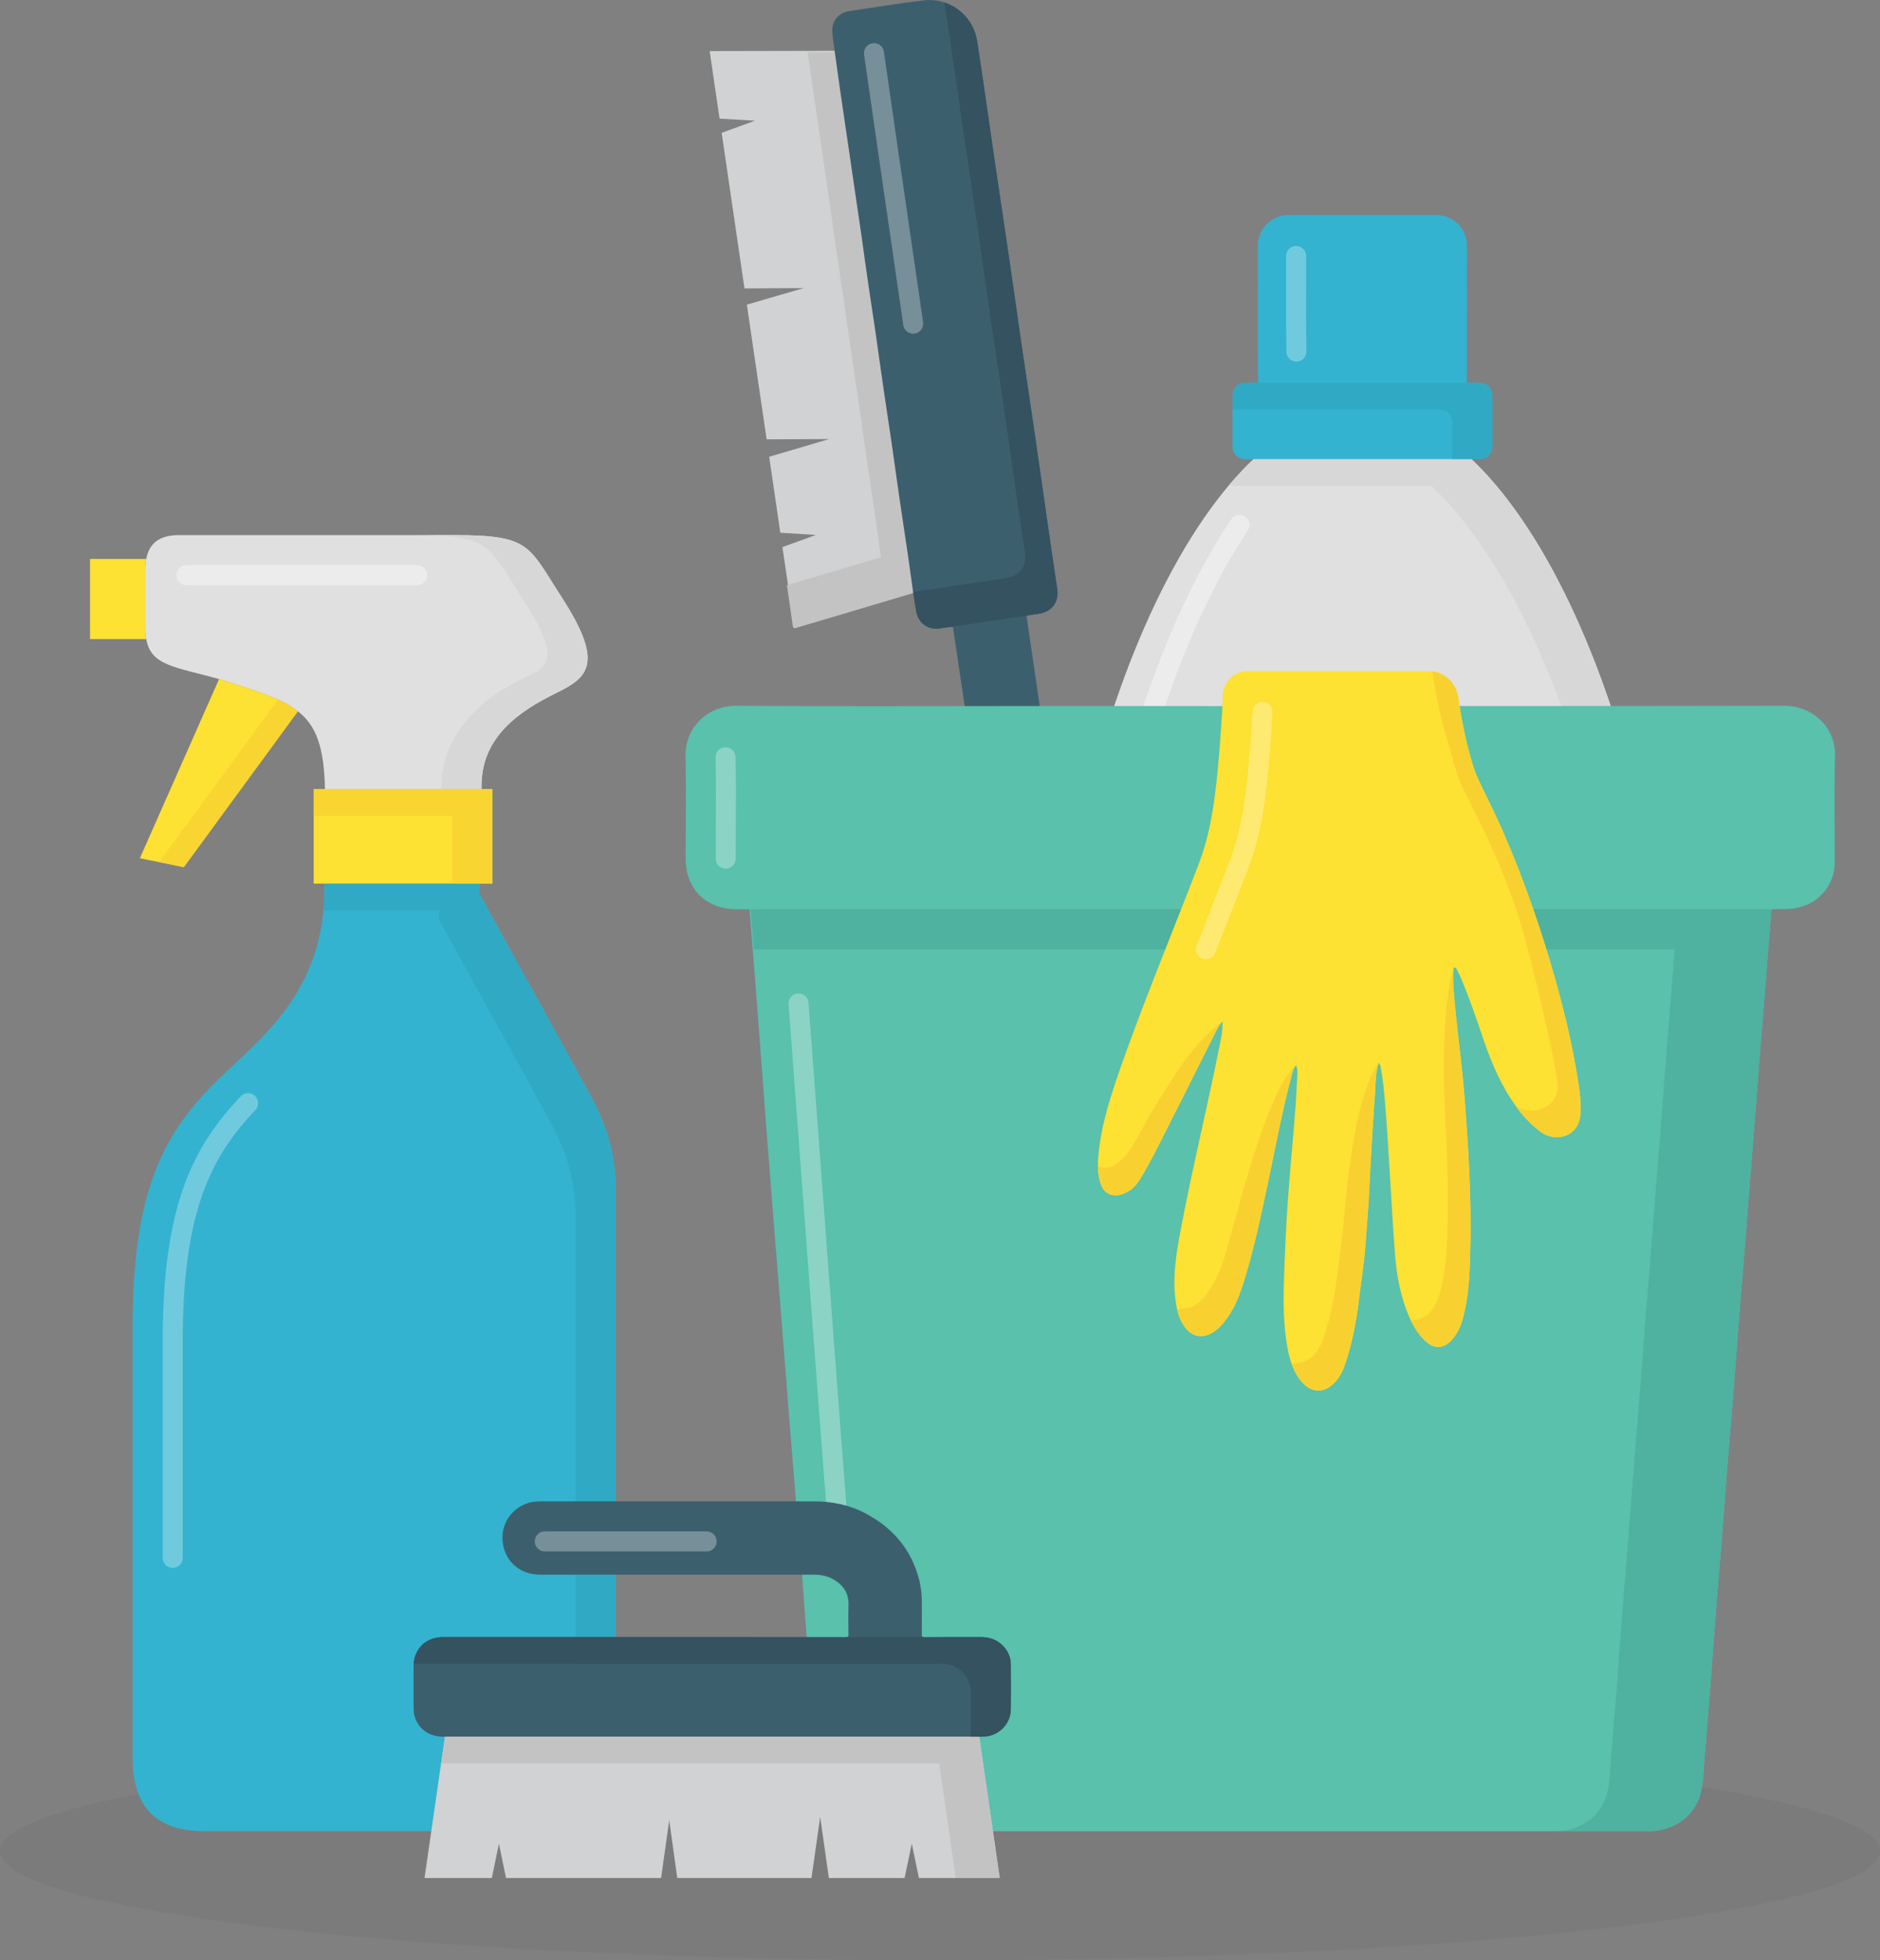 <?xml version="1.0" encoding="UTF-8"?><svg id="a" xmlns="http://www.w3.org/2000/svg" viewBox="0 0 2000 2085.02"><rect x="0" y="0" width="2000" height="2085.02" fill="#808080" stroke="none"/><defs><style>.b{fill:#4fb19f;}.c,.d{fill:#f8d131;}.c,.e{opacity:.7;}.f{opacity:.4;}.f,.g{fill:#fff;}.g{opacity:.3;}.h{fill:#e0e0e0;}.i{fill:#231f20;opacity:.05;}.j{fill:#c4c3c3;}.k{fill:#d7d7d7;}.l{fill:#d0d2d3;}.m{fill:#fde133;}.n{fill:#4dae9b;}.o{fill:#33b3d0;}.e{fill:#2fa7c0;}.p{fill:#59c1ac;}.q{fill:#3c5f6e;}.r{fill:#345260;}</style></defs><ellipse class="i" cx="1000" cy="1968.88" rx="1000" ry="116.13"/><g><path class="h" d="M1779.77,1157.47c0,147.07-15.23,297.18-51.21,420.85h-558.25c-36.02-123.67-51.25-273.78-51.25-420.85,0-344.35,152.9-723.21,330.37-723.21s330.33,378.86,330.33,723.21Z"/><path class="f" d="M1161.7,1168.13c-5.88,0-10.66-4.77-10.66-10.66,0-222.73,62.27-460.22,158.64-605.04,3.25-4.89,9.88-6.24,14.78-2.97,4.9,3.26,6.23,9.88,2.97,14.78-92.75,139.38-155.06,377.78-155.06,593.23,0,5.88-4.77,10.66-10.66,10.66Z"/><path class="k" d="M1779.73,1157.54c0,146.94-15.21,297.14-51.16,420.78h-34.82c30.41-117.81,43.34-256.5,43.34-392.35,0-266.02-91.09-552.37-214.3-669.18h-216c8.81-10.37,17.62-19.89,26.86-28.42h231.77c123.21,116.81,214.3,403.15,214.3,669.18Z"/><path class="o" d="M1338.4,407.14c-.7-48.13-.14-96.26-.28-144.39-.04-11.63,4.39-21.19,13.96-28.08,5.51-3.97,11.77-5.92,18.52-5.94,21.86-.07,43.72-.03,65.58-.03,30.53,0,61.05-.02,91.58,0,15.34,.01,28.34,10.33,31.89,25.22,.58,2.45,.88,4.94,.88,7.46,0,47.35,0,94.71-.02,142.06,0,1.22-.18,2.44-.27,3.66-.45,.53-1.08,.53-1.69,.57-.56,.04-1.12,.02-1.68,.02-71.7,0-143.39,0-215.09-.01-1.14,0-2.37,.32-3.38-.55Z"/><path class="g" d="M1379.17,384.67c-5.82,0-10.57-4.67-10.65-10.5-.44-29.94-.39-43.44-.33-60.89,.04-10.63,.09-22.74,.03-40.99-.01-5.88,4.74-10.67,10.63-10.69,5.73,.13,10.67,4.74,10.69,10.63,.05,18.32,0,30.47-.04,41.14-.06,17.33-.12,30.74,.32,60.49,.09,5.89-4.61,10.73-10.49,10.82h-.16Z"/><path class="o" d="M1587.61,421.15v53.15c0,6.82-3.69,11.8-9.52,13.5-1.42,.43-2.7,.57-4.12,.57h-249.25c-7.82,0-13.5-5.68-13.5-13.64v-53.43c0-8.53,5.54-14.07,13.93-14.07,4.41-.14,8.81-.14,13.21-.14,.71,0,1.42,.14,1.99,.14h217.71c.71,0,1.42-.14,2.13-.14,4.4,0,8.95,0,13.36,.14,6.96,0,12.22,3.98,13.64,10.23,.28,1.28,.43,2.42,.43,3.69Z"/><path class="e" d="M1587.61,421.15v53.15c0,6.82-3.69,11.8-9.52,13.5-1.42,.43-2.7,.57-4.12,.57h-28.99v-38.79c0-1.28-.14-2.42-.43-3.69-1.42-6.25-6.68-10.23-13.64-10.23-4.41-.14-8.95-.14-13.36-.14-.71,0-1.42,.14-2.13,.14h-204.21v-14.35c0-8.53,5.54-14.07,13.93-14.07,4.41-.14,8.81-.14,13.21-.14,.71,0,1.42,.14,1.99,.14h217.71c.71,0,1.42-.14,2.13-.14,4.4,0,8.95,0,13.36,.14,6.96,0,12.22,3.98,13.64,10.23,.28,1.28,.43,2.42,.43,3.69Z"/></g><g><polygon class="l" points="845.03 668.18 832.37 581.94 867.9 569 830.13 566.68 818.27 485.85 882.06 467.03 815.55 467.32 794.53 324.05 854.86 306.46 792 306.8 767.71 141.3 803.23 128.37 765.49 126.19 754.95 54.34 879.71 54.09 908.83 54.04 972.44 53.88 1053.49 606.13 992.51 624.26 845.03 668.18"/><path class="q" d="M1035.71,819.97c-.52-11.63-2.94-23.02-4.51-34.52-2.99-21.87-6.32-43.7-9.55-65.54-2.62-17.73-5.27-35.46-7.91-53.19,1-2.25,3.13-2.16,5.08-2.45,21.87-3.21,43.75-6.3,65.59-9.77,2.5-.4,5.19-1.74,7.62,.36,3.85,26.28,7.71,52.55,11.54,78.83,4.09,28.09,8.15,56.18,12.21,84.28,.09,.65,.02,1.33,.03,2h-80.1Z"/><path class="q" d="M1092.03,654.86c-11.43,1.68-22.86,3.4-34.29,5.04-13.72,1.96-27.32,4.79-41.17,5.91-.96,.08-1.88,.59-2.82,.91-4.26,.51-8.56,.8-12.78,1.57-13.45,2.46-24.45-5.39-26.39-18.88-.89-6.21-2.05-12.39-3.08-18.58-2.7-3.54-2.5-7.89-3.1-11.93-13.68-93.59-27.32-187.18-40.96-280.77-10.92-74.94-21.8-149.89-32.58-224.85-2.42-16.84-4.95-33.66-7.27-50.52-.42-3.06,.27-5.92,.24-8.87-.85-6.76-2.08-13.51-2.46-20.3-.63-11.44,6.9-20.18,18.3-21.84,26.47-3.87,52.87-8.24,79.43-11.41,24.34-2.9,51.79,13.4,56.52,43.99,6.79,43.85,12.81,87.82,19.26,131.72,4.8,32.71,9.84,65.39,14.63,98.1,4.53,30.92,8.82,61.87,13.32,92.79,4.17,28.62,8.54,57.2,12.71,85.82,4.5,30.92,8.86,61.86,13.32,92.78,3.87,26.81,7.68,53.64,11.74,80.42,2.19,14.41-5.21,24.75-19.78,26.9-4.27,.63-8.53,1.34-12.79,2.01Z"/><path class="g" d="M971.48,354.95c-5.2,0-9.76-3.82-10.53-9.12-16.55-113.63-38.88-267.09-41.73-287.82-.8-5.83,3.27-11.21,9.1-12.01,5.85-.85,11.21,3.27,12.01,9.1,2.84,20.66,25.17,174.07,41.71,287.65,.85,5.83-3.19,11.24-9.01,12.09-.52,.07-1.04,.11-1.55,.11Z"/><path class="r" d="M1073.44,274.13c4.54,30.93,8.94,61.88,13.34,92.84,4.19,28.54,8.54,57.2,12.73,85.75,4.54,30.93,8.94,61.88,13.34,92.84,3.92,26.71,7.72,53.59,11.8,80.42,2.1,14.34-5.27,24.76-19.9,26.91-4.22,.62-8.43,1.24-12.77,2.02l-34.31,5.03c-13.66,1.86-27.31,4.73-41.08,5.88-1,0-1.93,.57-2.89,.85-4.24,.48-8.5,.82-12.69,1.58-13.56,2.56-24.48-5.31-26.46-18.81-.91-6.19-1.98-12.49-3.03-18.66-.34-.38-.55-.78-.75-1.18,2.81-.41,5.78-.71,8.62-.98,.96-.28,1.89-.85,2.89-.85,13.76-1.16,27.42-4.02,41.08-5.88l34.31-5.03c4.34-.78,8.56-1.4,12.77-2.02,14.62-2.15,22-12.57,19.9-26.91-4.08-26.83-7.88-53.71-11.8-80.42-4.4-30.95-8.8-61.9-13.34-92.84-4.19-28.54-8.54-57.2-12.73-85.75-4.4-30.95-8.8-61.9-13.34-92.84-4.67-32.78-9.74-65.36-14.54-98.12-6.44-43.87-12.45-87.8-19.33-131.74-.19-1.27-.37-2.53-.68-3.64,16.9,5.56,31.67,20.06,34.99,41.69,6.88,43.94,12.9,87.87,19.33,131.74,4.81,32.76,9.88,65.34,14.54,98.12Z"/><path class="j" d="M887.87,53.9c1.82,13.38,3.8,26.87,5.64,40.39l22.84,155.64c2.38,17.17,4.77,34.49,7.29,51.64,2.54,17.29,5.2,34.43,7.73,51.72,2.87,19.54,5.44,38.99,8.3,58.53,2.87,19.54,5.88,39.07,8.74,58.61,2.85,19.4,5.44,38.99,8.3,58.53,3.16,21.51,6.46,43,9.59,64.37,1.84,12.51,3.39,25.07,5.21,37.44-41.41,12.4-82.85,24.65-124.28,36.91-2.61,.81-3.49,.66-3.95-2.44-1.96-14.36-4.05-28.56-6.13-42.76,33.3-9.92,66.75-19.85,100.05-29.77-1.82-12.37-3.37-24.93-5.21-37.44-3.14-21.37-6.43-42.86-9.59-64.37-2.87-19.54-5.46-39.13-8.3-58.53-2.87-19.54-5.88-39.07-8.74-58.61-2.87-19.54-5.44-38.99-8.3-58.53-2.54-17.29-5.2-34.43-7.73-51.72-2.52-17.15-4.91-34.47-7.29-51.64l-22.9-156.07c7.76,.01,15.35-.1,23.11-.09,2.01,0,4.47,1.07,5.62-1.83Z"/></g><g><path class="m" d="M154.46,668c0,4.31,.23,8.38,1.13,11.78h-59.82v-85.2h59.82c-.91,3.4-1.13,7.25-1.13,11.33v62.08Z"/><path class="h" d="M591.79,737.11c-39.2,19.26-79.55,46.45-79.55,98.79v3.4h-166.54c-.91-45.09-9.52-67.75-28.78-82.7-15.41-12.24-37.61-19.26-67.98-29.23-5.44-1.81-10.88-3.4-15.86-4.99-46.22-13.14-72.51-13.82-77.49-42.6-.91-3.4-1.13-7.48-1.13-11.78v-62.08c0-4.08,.23-7.93,1.13-11.33,3.17-17.45,14.95-25.38,34.67-25.38H482.35c82.25,0,79.3,10.65,115.11,65.94,45.77,70.69,28.32,85.42-5.66,101.96Z"/><path class="m" d="M316.9,756.59l-121.36,165.84-26.29-5.4-20.46-4.12,84.27-190.56c4.97,1.56,10.52,3.27,15.92,4.97,18.62,6.11,34.1,11.08,46.9,16.91,8.1,3.69,15.06,7.67,21.03,12.36Z"/><path class="f" d="M443.75,622.5H198.39c-5.88,0-10.66-4.77-10.66-10.66s4.77-10.66,10.66-10.66h245.36c5.88,0,10.66,4.77,10.66,10.66s-4.77,10.66-10.66,10.66Z"/><path class="c" d="M316.9,756.59l-121.36,165.84-26.29-5.4,126.62-172.8c8.1,3.69,15.06,7.67,21.03,12.36Z"/><path class="k" d="M591.73,737.12c-39.08,19.18-79.44,46.47-79.44,98.76v3.41h-42.63v-3.41c0-52.29,40.36-91.23,79.44-110.42,34.11-16.63,51.44-19.61,5.68-90.38-35.81-55.28-32.83-65.94-115.11-65.94h42.63c82.28,0,79.3,10.66,115.11,65.94,45.76,70.77,28.42,85.41-5.68,102.03Z"/><path class="o" d="M654.99,1265.28v605.02c0,51.43-24.92,77.49-76.13,77.49H217.25c-51.21,0-76.13-26.06-76.13-77.49v-458.19c0-153.4,36.23-212.99,100.36-272.81,47.36-43.96,103.78-93.35,103.78-195.54v-3.85h164.73l-.23,10.2,103.77,188.07c14.05,28.1,41.47,64.35,41.47,127.12Z"/><path class="g" d="M183.75,1667.8c-5.88,0-10.66-4.77-10.66-10.66v-230.83c0-143.88,31.8-206.25,83.12-260.26,4.07-4.26,10.8-4.44,15.07-.38,4.27,4.06,4.44,10.81,.38,15.07-47.7,50.2-77.26,108.78-77.26,245.58v230.83c0,5.88-4.77,10.66-10.66,10.66Z"/><rect class="m" x="333.69" y="839.3" width="190.11" height="100.6"/><path class="e" d="M654.97,1265.33v604.94c0,51.44-24.87,77.45-76.17,77.45h-42.63c51.3,0,76.17-26,76.17-77.45v-576.52c0-62.81-27.43-99.05-41.5-127.18l-103.74-188.01,.28-10.23h-123.21c.71-7.82,1.14-16.06,1.14-24.58v-3.84h164.7l-.28,10.23,103.74,188.01c14.07,28.14,41.5,64.37,41.5,127.18Z"/><polygon class="c" points="523.8 839.3 523.8 939.91 481.17 939.91 481.17 867.72 333.66 867.72 333.66 839.3 523.8 839.3"/></g><g><path class="n" d="M811,964.99h-8.67c2.84-.57,5.83,0,8.67,0Z"/><path class="p" d="M1884.47,967.26c-.85,11.37-1.85,22.74-2.7,34.11-.28,2.84-.42,5.68-.71,8.53-.28,4.69-.71,9.38-1.14,14.07-.71,11.37-1.71,22.74-2.56,34.11-2.13,26.29-4.26,52.44-6.4,78.73-1.42,19.33-2.84,38.65-4.4,58.12-1.99,26.15-4.26,52.44-6.25,78.73-1.56,18.9-2.84,37.8-4.4,56.7-2.13,26.29-4.26,52.44-6.39,78.73-1.85,24.73-3.69,49.45-5.68,74.04-1.99,25.86-4.26,51.58-6.25,77.45-1.99,25.15-3.84,50.31-5.83,75.46-1.99,25.72-4.26,51.58-6.25,77.31-1.99,25.44-3.84,50.73-5.68,76.17-2.13,27.14-4.26,54.28-6.54,81.43-.85,11.08-1.14,22.31-3.27,33.25-5.26,26.43-28.14,43.63-56.7,43.63h-680.83c-48.46,0-97.06-.14-145.52,0-12.79,0-24.3-3.41-34.39-11.08-15.78-11.94-21.6-28.28-22.74-47.75-2.27-36.95-5.97-73.9-8.95-110.84-2.42-31.26-4.55-62.67-6.96-94.07-3.41-42.35-6.96-84.55-10.38-126.76-3.27-39.36-6.25-78.73-9.38-118.09-3.13-39.93-6.25-79.72-9.52-119.51-3.13-39.79-6.25-79.58-9.38-119.51-2.84-37.09-5.4-74.32-8.38-111.41-1.71-21.6-3.27-43.2-4.98-64.8-.42-4.69-.71-9.38-1.14-14.07-1.14-14.21-2.27-28.42-3.41-42.63,4.26-3.69,9.38-2.27,14.07-2.27,315.33-.14,630.81-.14,946.14-.14h112.83c2.42,0,4.83,0,7.25,.14,2.56,.14,4.97,.14,6.82,2.27Z"/><path class="g" d="M892.44,1647.21c-5.51,0-10.18-4.24-10.62-9.83-10.33-131.97-25.61-337.26-34.75-459.91-4.4-59.07-7.5-100.73-8.19-109.26-.47-5.87,3.9-11.01,9.77-11.48,6.05-.45,11.01,3.91,11.48,9.77,.68,8.54,3.79,50.26,8.2,109.4,9.14,122.64,24.42,327.9,34.74,459.83,.46,5.87-3.92,11-9.79,11.46-.28,.02-.56,.03-.84,.03Z"/><path class="p" d="M1884.47,967.26c-2.7,0-5.4-.14-7.96-.14H806.17c-2.98,0-5.83,.14-8.81,.14,4.26-3.69,9.38-2.27,14.07-2.27,352.99-.14,705.98-.14,1058.97-.14,2.42,0,4.83,0,7.25,.14,2.56,.14,4.97,.14,6.82,2.27Z"/><path class="p" d="M1877.64,964.99c2.56,.14,4.97,.14,6.82,2.27-2.7,0-5.4-.14-7.96-.14H806.17c-2.98,0-5.83,.14-8.81,.14,4.26-3.69,9.38-2.27,14.07-2.27,352.99-.14,705.98-.14,1058.97-.14,2.42,0,4.83,0,7.25,.14Z"/><path class="b" d="M1884.47,953.05c-1.85-2.13-4.26-2.13-6.82-2.27-2.42-.14-4.83-.14-7.25-.14-352.99,0-705.98,0-1058.97,.14-4.69,0-9.81-1.42-14.07,2.27,1.14,14.21,2.27,28.42,3.41,42.63,.43,4.69,.71,9.38,1.14,14.07h979.69s0,.09-.01,.14c-.28,4.69-.71,9.38-1.14,14.07-.71,11.37-1.71,22.74-2.56,34.11-2.13,26.29-4.26,52.44-6.4,78.73-1.42,19.33-2.84,38.65-4.4,58.12-1.99,26.15-4.26,52.44-6.25,78.73-1.56,18.9-2.84,37.8-4.4,56.7-2.13,26.29-4.26,52.44-6.39,78.73-1.85,24.73-3.69,49.45-5.68,74.04-1.99,25.86-4.26,51.58-6.25,77.45-1.99,25.15-3.84,50.31-5.83,75.46-1.99,25.72-4.26,51.58-6.25,77.31-1.99,25.44-3.84,50.73-5.68,76.17-2.13,27.14-4.26,54.28-6.54,81.43-.85,11.08-1.14,22.31-3.27,33.25-5.26,26.43-28.14,43.63-56.7,43.63h99.47c28.56,0,51.44-17.2,56.7-43.63,2.13-10.94,2.42-22.17,3.27-33.25,2.27-27.14,4.4-54.28,6.54-81.43,1.85-25.44,3.69-50.73,5.68-76.17,1.99-25.72,4.26-51.58,6.25-77.31,1.99-25.15,3.84-50.31,5.83-75.46,1.99-25.86,4.26-51.58,6.25-77.45,1.99-24.58,3.84-49.31,5.68-74.04,2.13-26.29,4.26-52.44,6.39-78.73,1.56-18.9,2.84-37.8,4.4-56.7,1.99-26.29,4.26-52.58,6.25-78.73,1.56-19.47,2.99-38.8,4.4-58.12,2.13-26.29,4.26-52.44,6.4-78.73,.85-11.37,1.85-22.74,2.56-34.11,.43-4.69,.85-9.38,1.14-14.07,.28-2.84,.43-5.68,.71-8.53,.85-11.37,1.85-22.74,2.7-34.11-.32-.36-.73-.39-1.07-.64,.36-4.52,.74-9.04,1.07-13.57Z"/><path class="p" d="M797.43,967.27c2.9-.07,5.8-.21,8.71-.21,356.77,0,713.54,0,1070.32,0,2.68,0,5.36,.14,8.04,.21,8.67-.79,17.38,.31,26.07-1.29,23.94-4.4,41.1-24.05,41.22-48.22,.18-37.55-.75-75.13,.45-112.65,1.03-32.22-24.62-54.51-54.51-54.45-272.1,.57-544.2,.33-816.3,.33-99.27,0-198.55,.53-297.81-.33-29.64-.26-55.16,21.83-54.39,54.71,.83,35.98,.15,71.99,.2,107.99,.04,31.97,21.38,53.43,53.27,53.69,4.92,.04,9.83,.14,14.75,.21Z"/><path class="g" d="M772.04,924.02c-5.88,0-10.65-4.76-10.66-10.65-.02-11.62,.05-23.25,.11-34.88,.13-23.91,.26-48.64-.31-72.87-.14-5.88,4.53-10.77,10.41-10.91,5.77,.03,10.77,4.53,10.91,10.41,.57,24.53,.44,49.42,.31,73.48-.06,11.58-.13,23.16-.11,34.74,0,5.88-4.76,10.66-10.65,10.67h-.01Z"/></g><g><polygon class="l" points="1063.52 1997.59 977.55 1997.59 970.01 1961.07 962.34 1997.59 881.77 1997.59 872.53 1932.65 863.29 1997.59 720.48 1997.59 711.95 1936.2 703.28 1997.59 538.3 1997.59 530.77 1961.07 523.23 1997.59 451.61 1997.59 469.23 1875.8 473.36 1847.38 482.31 1785.28 1032.82 1785.28 1041.78 1847.38 1063.52 1997.59"/><path class="q" d="M1075.31,1769.87c.14,16.34,.14,32.54,0,48.88-.28,14.5-12.22,27-26.71,28.28-2.27,.28-4.55,.28-6.82,.28H471.51c-14.07,0-25.15-7.25-29.7-19.47-1.42-3.69-1.85-7.53-1.85-11.37v-44.05c0-18.19,12.93-30.98,31.12-31.12h161.72c88.96,0,177.77,0,266.59,.14,2.56,0,3.41-.57,3.27-3.27-.14-10.37-.28-20.75,0-31.12,.43-12.79-5.83-21.32-16.34-27.28-6.54-3.69-13.5-4.83-20.89-4.83h-291.18c-20.75-.14-36.66-13.5-39.36-33.96-3.13-23.73,14.49-42.06,34.82-43.77,3.27-.28,6.54-.28,9.8-.28h285.92c19.47,0,38.23,3.69,55.56,12.93,28.99,15.35,48.6,38.37,56.84,70.48,2.13,8.24,2.98,16.48,2.84,25.01,0,11.08,.14,22.31,0,33.39,0,2.13,.57,2.7,2.7,2.7,20.18-.14,40.5-.14,60.82-.14,9.24,.14,17.19,3.13,23.59,10.09,4.69,5.26,7.39,11.51,7.53,18.47Z"/><path class="g" d="M751.74,1650.22h-172.23c-5.88,0-10.66-4.77-10.66-10.66s4.77-10.66,10.66-10.66h172.23c5.88,0,10.66,4.77,10.66,10.66s-4.77,10.66-10.66,10.66Z"/><path class="j" d="M1063.52,1997.53h-46.75l-17.62-121.78H469.23l4.12-28.42h568.42l21.74,150.21Z"/><path class="r" d="M1075.31,1769.87c.14,16.34,.14,32.54,0,48.88-.28,14.5-12.22,27-26.71,28.28-2.27,.28-4.55,.28-6.82,.28h-9.1v-.14c.14-16.34,.14-32.54,0-48.88-.14-6.96-2.84-13.22-7.53-18.47-6.4-6.96-14.35-9.95-23.59-10.09-20.32,0-40.64,0-60.82,.14h-83.98c-88.82-.14-177.63-.14-266.59-.14h-150.06c1.14-16.77,13.64-28.28,30.98-28.42h161.72c88.96,0,177.77,0,266.59,.14h83.98c20.18-.14,40.5-.14,60.82-.14,9.24,.14,17.19,3.13,23.59,10.09,4.69,5.26,7.39,11.51,7.53,18.47Z"/></g><g><path class="m" d="M1681.24,1185.51c-1.55,23.6-26.41,30.55-42.76,18.08-8.37-6.56-15.92-13.94-22.44-22.31-1.16-1.42-2.29-3.02-3.15-4.44-15.62-21.32-25.85-45.31-34.39-70.17-7.38-21.75-14.76-43.5-23.56-64.69-1.6-3.84-3.58-7.51-5.39-11.22-.43-.56-.73-1.42-1.42-1.55-.3-.13-.6-.13-.86-.13-1.12,.43-.99,1.55-1.12,2.55-.73,7.51,0,15.06,.39,22.61,2.29,30.55,6.56,60.93,9.54,91.35,2.42,24.17,3.97,48.46,5.52,72.63,2.29,38.79,3.58,77.42,2.42,116.08-.56,23.04-1.68,45.91-7.81,68.22-2.24,8.37-5.65,16.05-11.65,22.57-8.37,9.41-18.34,10.27-27.7,1.73-5.52-4.96-9.8-10.79-13.2-17.05-.99-1.86-1.98-3.58-2.85-5.39,0-.17-.13-.17-.13-.3-1.73-3.71-3.28-7.38-4.7-11.22-7.25-19.46-10.53-39.79-12.08-60.41-2.29-30.38-3.84-60.8-5.83-91.23-1.42-21.88-2.55-43.76-4.4-65.64-1.12-13.38-2.29-26.71-4.7-39.96-.39-1.55-.56-3.24-2.42-5.09-3.11,10.66-3.11,20.89-3.67,30.98-2.29,32.41-4.27,64.77-5.83,97.35-.43,9.06-.99,18.17-1.6,27.14,0,.39,0,.99-.13,1.38-.26,4.27-.56,8.24-.86,12.08-.99,14.5-1.81,24.73-1.99,27.01-1.55,18.9-4.53,37.5-6.82,56.27-2.55,21.75-6.65,43.07-13.2,63.82-2.55,8.24-5.7,16.18-11.35,22.74-11.52,13.08-26.02,13.2-36.98-.3-4.53-5.52-7.81-11.78-10.05-18.34-2.29-6.26-3.71-12.77-4.83-19.46-5.14-29.99-3.71-60.11-2.59-90.36,.73-17.09,1.42-34.13,2.59-51.18,1.12-18.6,2.68-37.07,4.23-55.54,1.6-18.77,3.28-37.41,4.7-56.14,.86-11.65,1.29-23.47,1.98-35.13,.13-3.11,.3-6.39-1.42-9.67l-.13,.17c-2.98,3.11-3.54,7.08-4.53,10.79-10.4,38.92-17.65,78.58-26.02,118.11-.43,2.11-.99,4.4-1.42,6.52-2.55,12.21-5.26,24.42-8.11,36.81-2.42,10.96-5.09,21.88-8.07,32.67-1.29,5.14-2.72,10.23-4.27,15.23-1.16,3.97-2.29,7.94-3.54,11.78-.43,.99-.73,1.99-1.04,2.85-.26,.99-.56,1.86-.82,2.55-4.01,11.95-9.23,23.3-16.92,33.53-4.27,5.7-8.98,10.66-15.36,14.07-9.49,5.14-19.16,3.58-26.41-4.66-2.29-2.72-4.14-5.57-5.57-8.54-.43-.69-.86-1.55-1.12-2.42-1.42-3.11-2.42-6.52-3.15-9.93-.82-3.58-1.42-7.12-1.81-10.66-3.02-24.6,.82-48.63,5.39-72.76,12.34-65.81,28.39-130.75,41.47-196.26,1.6-8.37,3.58-16.92,3.28-26.58q-.13,.13-.13,.3c-3.97,3.84-5.7,8.07-7.68,11.91-15.79,31.11-31.11,62.4-47.04,93.38-1.12,2.42-2.29,4.66-3.41,6.95-1.73,3.41-2.85,5.57-3.15,6.13-8.37,16.74-16.74,33.53-26.54,49.45-4.7,7.68-10.96,13.21-19.5,15.92-10.05,3.11-18.6-.99-22.01-10.96-.56-1.55-.99-2.98-1.42-4.53-.13-.73-.26-1.6-.43-2.29-.26-1.12-.43-2.11-.56-3.28-.13-.56-.13-1.12-.3-1.68-.26-2.42-.39-4.7-.39-7.12-.17-3.11,0-6.26,.26-9.36,2.85-34.95,13.94-67.79,25.46-100.5,25.29-71.16,54.29-140.81,81.26-211.15,9.54-24.73,14.5-50.32,17.78-76.47,3.84-30.55,5.83-61.1,7.68-91.66,.26-5.83-.43-11.78,1.12-17.48,3.15-11.78,13.08-20.02,25.29-20.02h195.14c.43,0,.69,0,1.12,.13,.26,0,.52,0,.82,.04h.39c1.21,.13,2.46,.35,3.62,.69,3.11,.69,6.26,2.11,9.11,4.1,1.42,.86,2.85,1.99,4.1,3.28,1.17,.99,2.16,1.99,2.98,3.11,.73,.86,1.29,1.73,2.03,2.72,.13,.3,.26,.43,.39,.69,.6,.86,1.17,1.86,1.6,2.72,.69,1.42,1.42,2.85,1.81,4.4,.17,.3,.17,.56,.3,.86v.26c.56,1.6,.86,3.15,1.12,4.83,3.41,24.73,8.42,49.02,15.79,72.93,3.84,12.08,9.67,23.13,15.19,34.39,25.03,50.45,44.62,103.01,61.54,156.73,13.94,44.88,26.02,90.23,33.7,136.71,2.42,14.2,4.66,28.39,3.67,42.89Z"/><path class="g" d="M1282.75,1020.41c-1.3,0-2.62-.24-3.9-.75-5.47-2.15-8.17-8.34-6.01-13.82l6.95-17.61c9.51-24.11,19.03-48.21,28.31-72.4,8.08-20.94,13.37-43.75,17.15-73.98,3.67-29.17,5.61-58.16,7.28-85.34,.36-5.88,5.45-10.52,11.29-9.98,5.87,.36,10.34,5.42,9.98,11.29-1.69,27.53-3.66,56.9-7.4,86.7-3.96,31.58-9.8,56.67-18.4,78.97-9.29,24.23-18.83,48.4-28.38,72.58l-6.94,17.6c-1.65,4.19-5.67,6.75-9.92,6.75Z"/><path class="d" d="M1300.41,1086.76c-3.98,3.84-5.68,8.1-7.67,11.94-15.77,31.12-31.12,62.38-47.04,93.36-1.13,2.42-2.27,4.69-3.41,6.96-1.7,3.41-2.84,5.54-3.13,6.11-8.38,16.77-16.77,33.54-26.57,49.45-4.69,7.67-10.94,13.22-19.47,15.92-10.09,3.13-18.61-.99-22.03-10.94-.57-1.56-.99-2.98-1.42-4.55-.14-.71-.28-1.56-.43-2.27-.28-1.14-.43-2.13-.57-3.27-.14-.57-.14-1.14-.28-1.71-.28-2.42-.43-4.69-.43-7.11,11.9,4.22,20.72-.47,32.49-15.51,8.76-11.19,17.54-31.2,25.12-43.26,30.49-48.52,43.37-71.14,74.83-95.13Z"/><path class="d" d="M1378.56,1133.37c-2.98,3.13-3.55,7.11-4.55,10.8-10.37,38.94-17.62,78.58-26,118.09-.42,2.13-.99,4.41-1.42,6.54-2.56,12.22-5.26,24.44-8.1,36.81-2.41,10.94-5.11,21.88-8.1,32.68-1.28,5.12-2.7,10.23-4.26,15.21-1.14,3.98-2.28,7.96-3.55,11.79-.43,.99-.71,1.99-1,2.84-.28,.99-.57,1.85-.85,2.56-3.98,11.94-9.24,23.31-16.91,33.54-4.26,5.68-8.95,10.66-15.35,14.07-9.52,5.12-19.18,3.55-26.43-4.69-2.27-2.7-4.12-5.54-5.54-8.53-.42-.71-.85-1.56-1.13-2.42-1.42-3.13-2.42-6.54-3.13-9.95,2.56-.43,13.75-1.42,16.45-2.84,6.4-3.41,11.08-8.38,15.35-14.07,7.67-10.23,12.93-21.6,16.91-33.54,3.23-9.61,8.75-29.83,15.61-54.84,22.51-82.11,43.59-139.01,62.02-154.05Z"/><path class="d" d="M1466.53,1130.53c-3.13,10.66-3.13,20.89-3.69,30.98-2.27,32.4-4.26,64.8-5.83,97.34-.43,9.09-1,18.19-1.56,27.14,0,.43,0,.99-.14,1.42-.28,4.26-.57,8.24-.85,12.08-.99,14.5-1.85,24.73-1.99,27-1.56,18.9-4.55,37.52-6.82,56.27-2.56,21.74-6.68,43.06-13.21,63.81-2.56,8.24-5.68,16.2-11.37,22.74-11.51,13.07-26.01,13.22-36.95-.28-4.55-5.54-7.82-11.79-10.09-18.33,6.4,0,18.51-3.27,24.19-9.81,5.68-6.54,8.81-14.5,11.37-22.74,6.54-20.75,10.66-42.06,13.21-63.81,2.27-18.76,5.26-37.37,6.82-56.27,.16-1.93,.38-4.87,.71-8.64,7.38-83.12,19.43-134.23,36.2-158.91Z"/><path class="d" d="M1564.01,1334.31c-.57,23.02-1.71,45.9-7.82,68.21-2.27,8.38-5.68,16.06-11.65,22.59-8.38,9.38-18.33,10.23-27.71,1.71-5.54-4.97-9.8-10.8-13.21-17.05-1-1.85-1.99-3.55-2.84-5.4,0-.14-.14-.14-.14-.28,5.4,.57,14.97-1.99,19.8-7.39,5.97-6.54,9.38-14.21,11.65-22.59,6.11-22.31,7.25-45.19,7.82-68.21,1.14-38.65-.38-77.29-2.42-116.1-6.38-121.44,9.19-160.49,9.06-160.02-.12,.46-.38,1.36-.45,1.86-.71,7.53,0,15.06,.43,22.59,2.27,30.55,6.54,60.96,9.52,91.37,2.41,24.16,3.98,48.46,5.54,72.62,2.27,38.8,3.55,77.45,2.42,116.1Z"/><path class="d" d="M1681.24,1185.51c-1.55,23.6-26.41,30.55-42.76,18.08-8.37-6.56-15.92-13.94-22.44-22.31-1.16-1.42-2.29-3.02-3.15-4.44,16.23,9.97,42.85,2.59,44.27-19.72,.99-14.5-26.97-134.72-40.91-179.65-16.92-53.73-36.51-92.09-61.54-142.53-5.52-11.22-11.35-36.51-15.19-48.59-7.38-23.6-12.21-47.68-15.62-72.15v-.04c.13,0,.26,0,.39,.04,1.21,.13,2.46,.35,3.62,.69,3.11,.69,6.26,2.11,9.11,4.1,1.42,.86,2.85,1.99,4.1,3.28,1.17,.99,2.16,1.99,2.98,3.11,.73,.86,1.29,1.73,2.03,2.72,.13,.3,.26,.43,.39,.69,.6,.86,1.17,1.86,1.6,2.72,.69,1.42,1.42,2.85,1.81,4.4,.17,.3,.17,.56,.3,.86v.26c.56,1.6,.86,3.15,1.12,4.83,3.41,24.73,8.42,49.02,15.79,72.93,3.84,12.08,9.67,23.13,15.19,34.39,25.03,50.45,44.62,103.01,61.54,156.73,13.94,44.88,26.02,90.23,33.7,136.71,2.42,14.2,4.66,28.39,3.67,42.89Z"/></g></svg>